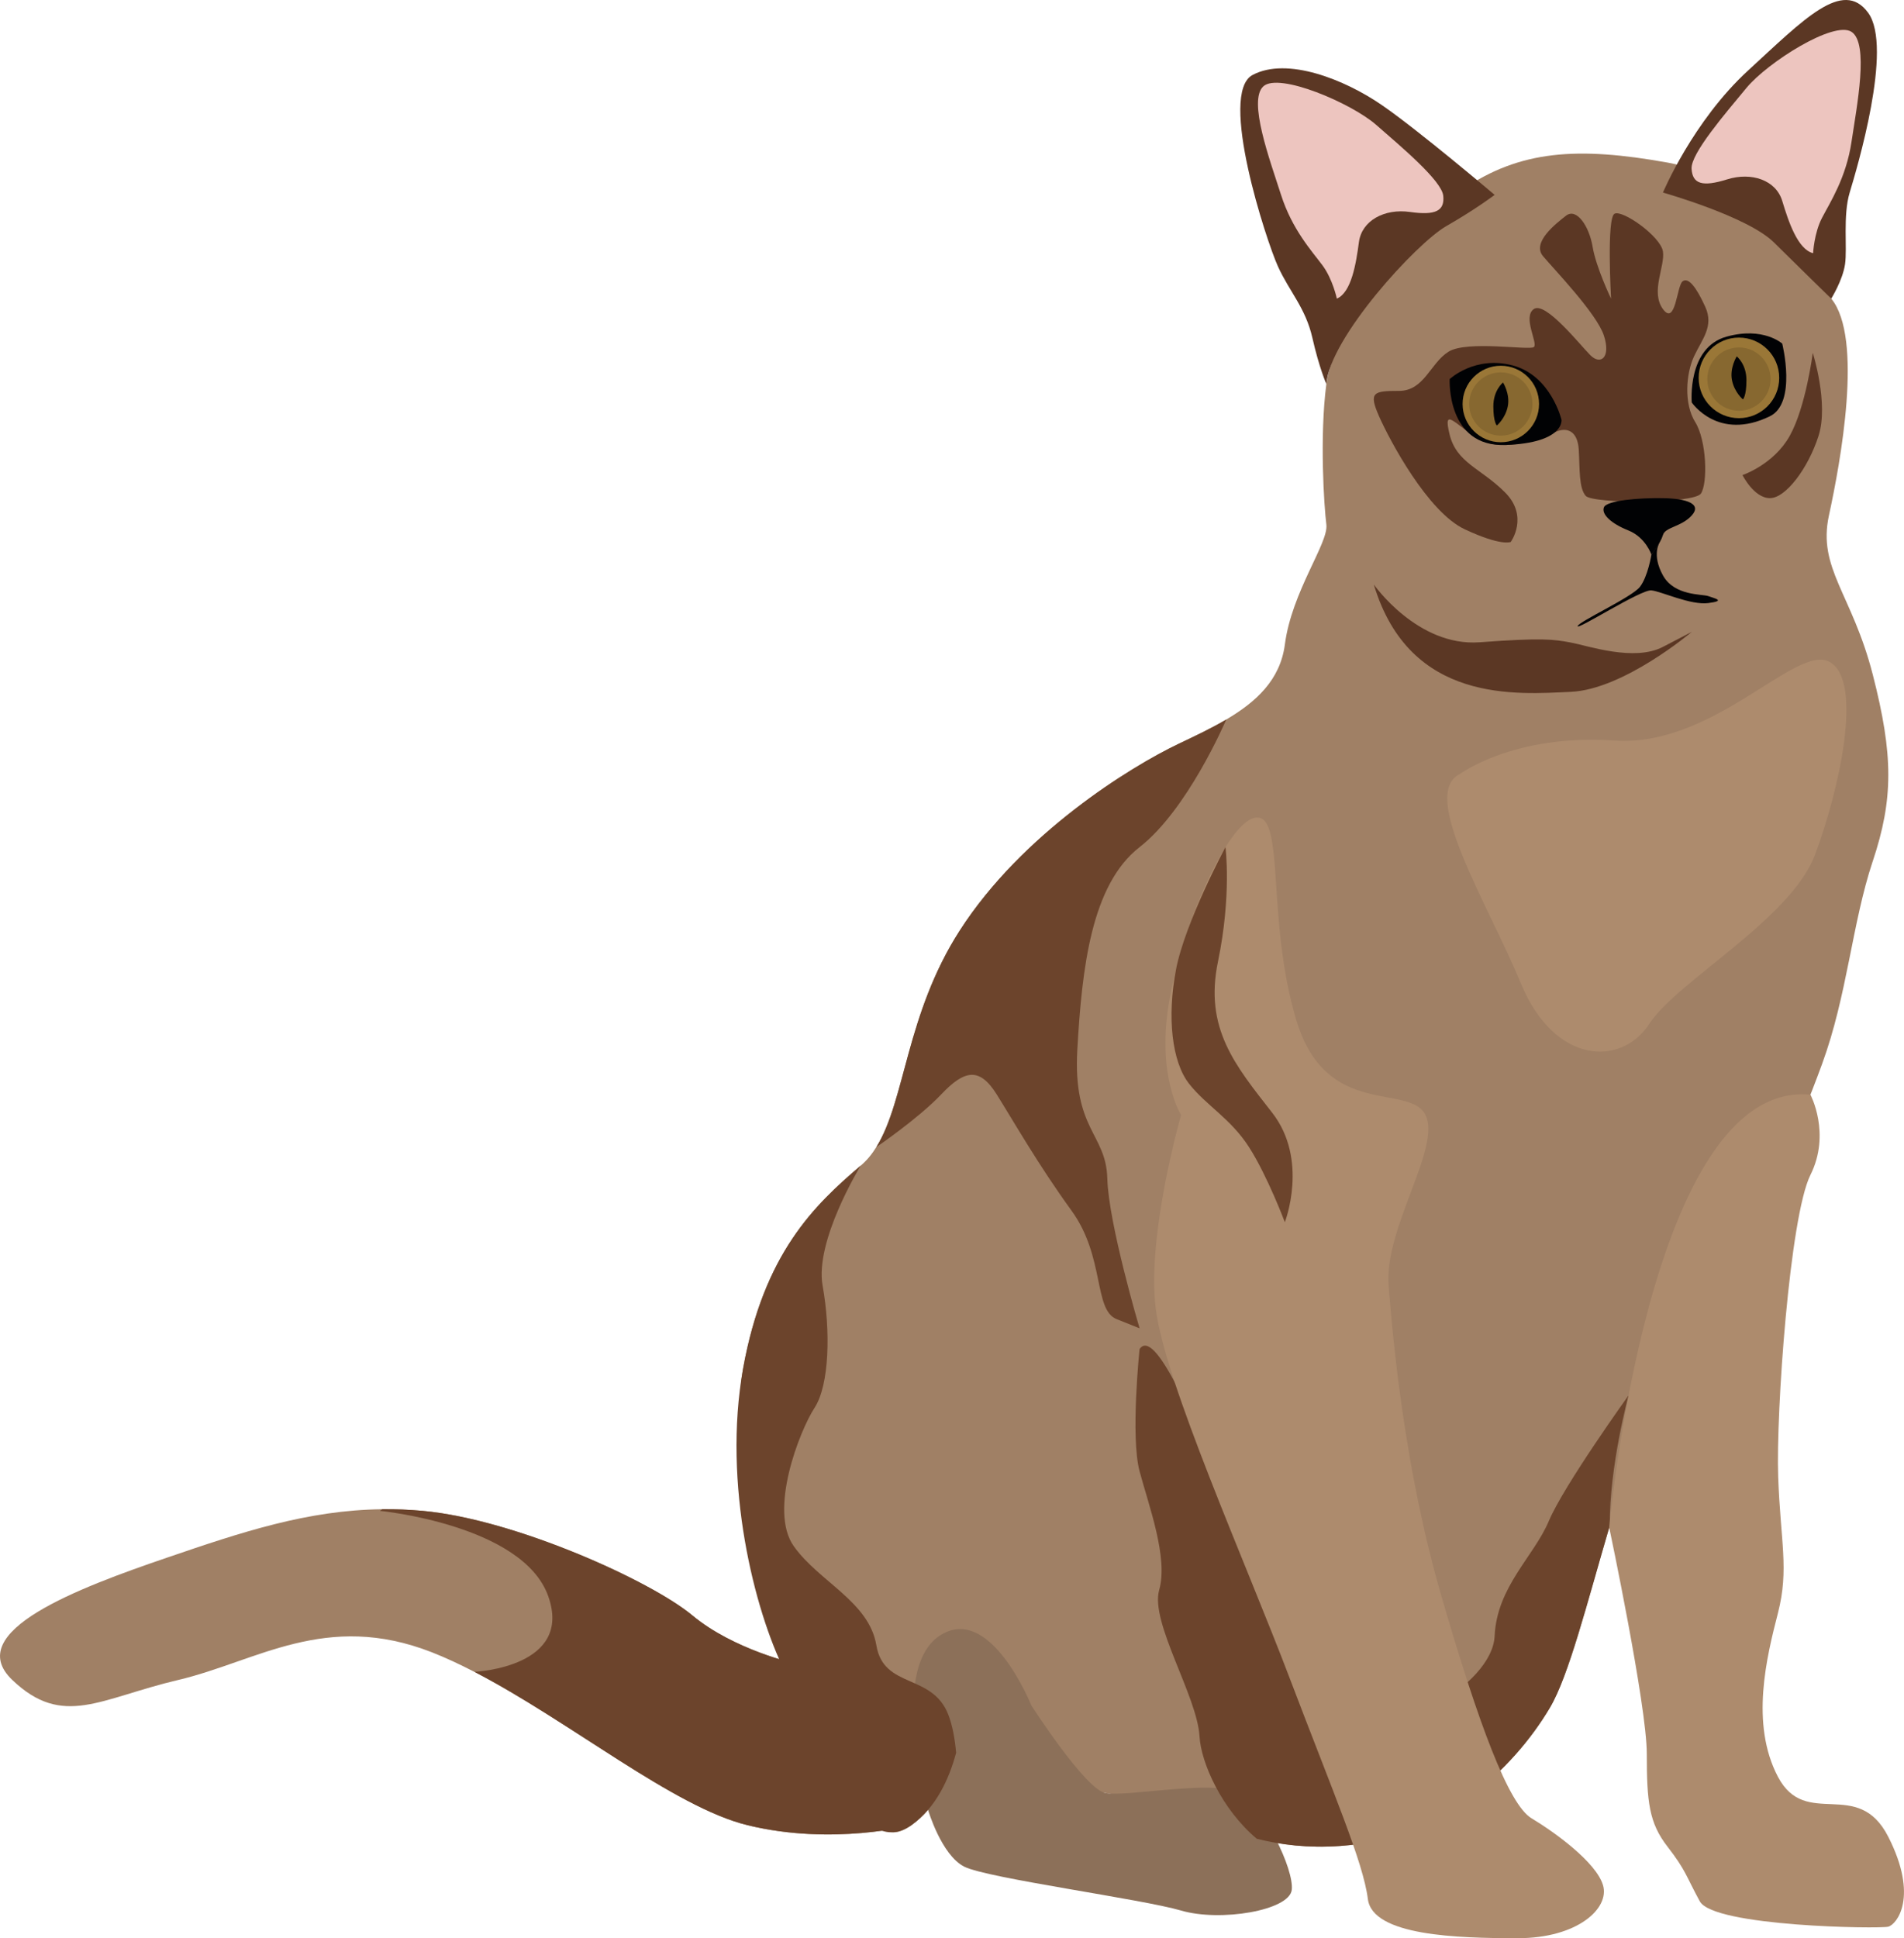 <svg xmlns="http://www.w3.org/2000/svg" width="1061.2" height="1080" viewBox="0 0 1061.2 1080"><g id="a"/><g id="b"><g id="c"><g id="d"><path d="M507.95 1017.04s-43.69 11.56-91.23.0c-41.3-10.05-99.09-57.92-152.31-85.47h-.03c-8.04-4.16-15.96-7.86-23.69-10.9-59.11-23.13-97.65 5.14-141.34 15.42-43.69 10.28-64.25 26.98-92.51.0-28.27-26.98 37.26-51.4 86.09-68.1 41.53-14.21 78.43-26.57 120.17-27.03 7.3-.08 14.78.21 22.46.9 51.4 4.7 127.21 38.98 150.34 58.26 23.13 19.27 57.82 26.98 57.82 26.98l64.25 89.94z" fill="#a08065"/><path d="M507.95 1017.04s-43.69 11.56-91.23.0c-41.3-10.05-99.09-57.92-152.31-85.47 1.41-.08 55.1-2.9 41.14-42.17-14.13-39.78-93.8-47.54-93.8-47.54.44-.31.87-.62 1.34-.9 7.3-.08 14.78.21 22.46.9 51.4 4.7 127.21 38.98 150.34 58.26 23.13 19.27 57.82 26.98 57.82 26.98l64.25 89.94z" fill="#6c442c"/><path d="M1043.76 479.94c-11.56 34.69-14.13 74.53-28.27 113.07-14.13 38.55-29.55 73.24-70.67 137.49-20.22 31.61-35.18 77.22-47.59 119.52-12.8 43.69-22.92 83.85-33.36 101.48-20.56 34.69-61.68 73.24-116.93 77.1-17.99 1.26-32.84-.62-46.44-4.01-28.14-6.96-50.83-20.35-84.63-25.54-50.11-7.71-78.38-57.82-78.38-57.82.0.0.41 16.78-4.6 35.44-3.96 14.78-11.31 30.71-24.95 40.37-30.84 21.84-19.55-52.07-36.26-85.48-16.7-33.41-69.11-104.69-57.54-168.94 11.56-64.2 39.81-91.2 65.48-113.05h.03l.03-.03c3.42-2.9 6.32-6.42 8.79-10.46 16.24-26.11 16.4-73.83 46.46-120.6 34.69-53.97 95.08-91.23 122.07-104.08 8.99-4.27 18.09-8.56 26.42-13.47.0-.03.03.0.03.0l.03-.03c16.65-9.79 30.07-22.08 32.64-41.76 3.85-29.55 24.41-56.54 23.13-66.82-1.28-10.28-3.85-48.83.0-78.38 3.85-29.55 43.82-86.58 75.94-108.42 32.12-21.84 64.11-23.92 114.23-14.93 50.11 8.99 73.24 53.97 91.23 75.81 17.99 21.84 5.14 91.23-1.28 120.78-6.42 29.55 12.85 43.69 24.41 88.66 11.56 44.97 11.56 69.39.0 104.08z" fill="#a08065"/><path d="M926.84 107.31s16.7-39.83 47.54-68.1c30.84-28.27 52.68-51.4 66.82-32.12 14.13 19.27-6.42 87.37-10.28 100.22-3.85 12.85-1.28 30.84-2.57 39.83-1.29 8.99-7.71 19.27-7.71 19.27.0.0-17.33-16.86-31.94-31.33-14.61-14.47-61.86-27.78-61.86-27.78z" fill="#5b3724"/><path d="M739.24 213.96s-3.99-8.99-7.78-25.7c-3.79-16.7-12.78-25.7-19.21-39.83-6.42-14.13-33.41-96.37-14.13-106.65 19.27-10.28 51.4 2.57 71.96 16.7 20.56 14.13 62.96 50.11 62.96 50.11.0.0-10.28 7.85-26.98 17.42-16.7 9.57-64.94 62.23-66.82 87.95z" fill="#5b3724"/><path d="M517.25 1008.47s7.41 25.27 20.26 31.7c12.85 6.42 98.94 17.99 120.78 24.41 21.84 6.42 60.39.0 61.68-11.56 1.28-11.56-15.42-46.26-29.55-53.97-14.13-7.71-63.12 2.56-74.53.0-11.41-2.56-41.12-48.83-41.12-48.83.0.0-23.13-57.82-51.4-38.55-28.27 19.27-6.13 96.79-6.13 96.79z" fill="#8c7059"/><path d="M897.93 166.42s-8.35-17.35-10.28-28.91c-1.93-11.56-8.99-21.84-14.78-17.35-5.78 4.5-19.27 14.98-12.85 22.59 6.42 7.61 29.94 32.02 33.92 44.23 3.98 12.21-1.8 16.7-7.58 10.92-5.78-5.78-25.06-30.2-31.48-25.7-6.43 4.5 2.57 19.27.0 21.2-2.57 1.93-37.26-3.85-47.54 2.57-10.28 6.42-13.49 21.84-27.63 21.84s-17.06.64-11.1 14.13c5.96 13.49 27.16 53.32 47.72 62.96 20.56 9.64 25.7 7.07 25.7 7.07.0.0 10.28-14.13-3.21-27.63-13.49-13.49-27.07-16.37-30.93-32.43-3.85-16.06 3.3-4.83 16.79 2.88 13.49 7.71 35.34-.64 41.76-3.85 6.43-3.21 12.85-1.29 13.49 9.64.64 10.92.0 21.2 3.85 25.7 3.85 4.5 60.39 4.5 64.25-1.28 3.85-5.78 3.21-29.55-3.21-39.83-6.42-10.28-5.14-26.98-.64-36.62 4.5-9.64 11.2-16.7 6.24-27.63-4.96-10.92-9.45-16.7-12.66-14.13-3.21 2.57-3.85 25.06-10.92 15.42-7.07-9.64 1.28-23.77.0-32.12-1.29-8.35-22.49-23.36-26.98-21-4.5 2.36-1.93 47.34-1.93 47.34z" fill="#5b3724"/><path d="M971.17 264.72s17.35-5.78 26.34-21.84c8.99-16.06 12.85-46.26 12.85-46.26.0.0 8.99 28.27 3.21 46.26-5.78 17.99-18.23 34.69-27.1 34.69s-15.3-12.85-15.3-12.85z" fill="#5b3724"/><path d="M920.42 309.05s-3.21-9.64-12.85-13.49c-9.64-3.85-15.09-8.98-13.62-12.85 1.47-3.87 19.58-5.36 32.89-5.14 13.31.22 21.84 3.21 16.06 9.64-5.78 6.42-14.78 6.42-16.06 10.92-1.29 4.5-6.42 10.92-6.42 10.92z" fill="#010204"/><path d="M920.42 309.05s-1.93 12.21-6.43 17.99c-4.5 5.78-34.05 19.27-34.69 21.84-.64 2.57 35.34-20.56 41.12-19.92 5.78.64 21.76 8.35 31.76 7.07 10-1.28 3.49-2.57.0-3.85-3.49-1.28-18.91.0-25.33-11.56-6.42-11.56-1.86-18.32-1.86-18.32l-4.57 6.76z" fill="#010204"/><path d="M765.7 325.69s24.3 34.76 58.99 32.19c34.69-2.57 41.12-1.66 50.75.14 9.64 1.79 35.34 10.79 51.4 2.43l16.06-8.35s-37.91 32.12-67.46 33.41c-29.55 1.28-89.71 6.94-109.74-59.81z" fill="#5b3724"/><path d="M683.44 400.95c-.64 1.54-21.71 50.42-48.29 71.08-26.98 21-32.12 67.66-34.69 112.64-2.57 44.97 16.06 46.9 16.7 71.96.64 25.06 17.99 83.52 17.99 83.52l-12.85-5.14c-12.85-5.14-6.42-34.69-25.06-60.39-18.63-25.7-32.12-49.47-41.76-64.86-9.64-15.37-17.99-13.52-30.84.0-12.85 13.54-36.18 29.4-36.18 29.4v-.05c16.24-26.11 16.4-73.83 46.46-120.6 34.69-53.97 95.08-91.23 122.07-104.08 8.99-4.27 18.09-8.56 26.42-13.47.0-.03.03.0.03.0z" fill="#6c442c"/><path d="M532.9 976.67c-3.96 14.78-11.31 30.71-24.95 40.37-30.84 21.84-53.97-52.68-70.67-86.09-16.7-33.41-34.69-104.08-23.13-168.32 11.56-64.2 39.81-91.2 65.48-113.05h.03c-.69 1.18-25.6 42.09-21.18 66.79 4.5 25.06 3.85 55.25-4.5 68.1-8.35 12.85-25.7 57.18-11.56 77.1s41.97 30.84 46.03 55.25c4.09 24.41 31.07 15.42 40.06 38.55 2.36 6.06 3.7 13.57 4.39 21.3z" fill="#6c442c"/><path d="M897.23 850.03c-12.8 43.69-22.92 83.85-33.36 101.48-20.56 34.69-61.68 73.24-116.93 77.1-17.99 1.26-32.84-.62-46.44-4.01-19.56-16.37-31.1-42.33-31.94-57.03-1.28-22.49-27.63-63.6-22.49-81.59 5.14-17.99-5.78-46.9-10.92-66.17-5.14-19.27.0-68.1.0-68.1 16.7-24.41 83.52 194.02 111.15 206.87 27.63 12.85 85.45-19.27 86.73-46.9 1.29-27.63 21.84-44.33 30.2-64.12 8.35-19.81 44.49-70.09 44.49-70.09.0.0-10.74 39.49-10.49 72.56z" fill="#6c442c"/><path d="M942.9 224.24s-2.66-30.45 19.27-36.62c20.56-5.78 31.16 3.85 31.16 3.85.0.0 8.29 33.08-6.87 40.47-28.97 14.13-43.57-7.71-43.57-7.71z" fill="#010204"/><path d="M870.3 233.88s-5.78-24.41-26.98-30.2c-21.2-5.78-35.34 7.56-35.34 7.56.0.0-1.93 37.96 31.16 36.72 33.09-1.24 31.16-14.09 31.16-14.09z" fill="#010204"/><path d="M658.29 621.28s-19.27 66.82-14.13 107.93c5.14 41.12 50.11 141.34 74.53 205.59 24.41 64.25 41.12 102.79 43.69 123.35 2.57 20.56 50.11 21.84 83.52 21.84s51.4-16.7 47.54-29.55c-3.85-12.85-26.98-29.55-39.83-37.26-12.85-7.71-29.55-52.68-50.11-123.35-20.56-70.67-26.98-141.34-29.55-173.46-2.57-32.12 29.55-77.1 20.56-95.08-8.99-17.99-55.25 2.57-71.96-52.68-16.7-55.25-6.42-113.07-21.84-113.07s-41.12 58.18-48.83 101.04c-7.71 42.87 6.42 64.71 6.42 64.71z" fill="#ad8b6d"/><path d="M716.11 681.03s13.49-34.69-7.07-61.03c-20.56-26.34-37.91-46.9-30.2-84.16 7.71-37.26 4.17-63.81 4.17-63.81.0.0-22.54 41.92-27.58 68.31-5.04 26.39-2.29 51.4 7.35 63.6 9.64 12.21 23.13 19.27 33.41 35.34 10.28 16.06 19.92 41.76 19.92 41.76z" fill="#6c442c"/><path d="M1009.05 609.98s11.54 21.59.0 44.72c-11.54 23.13-19.25 132.35-17.97 168.32 1.29 35.98 6.15 51.4-.14 75.81-6.28 24.41-15.56 61.68.0 91.23 15.56 29.55 44.47.0 61.49 33.41 17.03 33.41 4.82 48.83.0 50.11-4.82 1.28-97.33.0-105.04-14.13-7.71-14.13-7.71-17.21-17.99-30.45-10.28-13.24-11.56-24.81-11.56-51.79s-20.93-126.03-20.93-126.03c0 0 22.17-249.94 112.14-241.2z" fill="#ad8b6d"/><path d="M991.65 210.56c0 12.4-10.05 22.45-22.45 22.45s-22.45-10.05-22.45-22.45 10.05-22.45 22.45-22.45 22.45 10.05 22.45 22.45z" fill="#9a7737"/><path d="M857.8 225.11c0 11.77-9.54 21.31-21.31 21.31s-21.31-9.54-21.31-21.31 9.54-21.31 21.31-21.31 21.31 9.54 21.31 21.31z" fill="#9a7737"/><path d="M854.12 225.11c0 9.73-7.89 17.63-17.63 17.63s-17.63-7.89-17.63-17.63 7.89-17.63 17.63-17.63 17.63 7.89 17.63 17.63z" fill="#876830"/><path d="M986.83 211.24c0 9.73-7.89 17.63-17.63 17.63s-17.63-7.89-17.63-17.63 7.89-17.63 17.63-17.63 17.63 7.89 17.63 17.63z" fill="#876830"/><path d="M837.73 213.12s-5.41 4.23-5.41 13.25 1.96 10.73 1.96 10.73c0 0 4.75-3.9 6.1-10.73 1.36-6.83-2.66-13.25-2.66-13.25z" fill="#010204"/><path d="M967.97 198.57s5.41 4.23 5.41 13.25-1.96 10.73-1.96 10.73c0 0-4.75-3.9-6.1-10.73-1.36-6.83 2.66-13.25 2.66-13.25z" fill="#010204"/><path d="M1010.54 141.09s.52-11.14 4.97-19.7c4.45-8.57 13.45-22.27 16.44-42.4 3-20.13 9.85-54.82.0-61.25-9.85-6.42-46.92 17.13-58.58 31.27-11.66 14.13-31.07 36.53-30.57 45.03.5 8.5 6.06 10.22 19.77 5.93 13.71-4.28 27.28.43 30.77 11.99 3.49 11.56 8.63 26.98 17.2 29.13z" fill="#edc5bf"/><path d="M745.1 166.42s-2.3-10.91-8.07-18.65c-5.77-7.74-16.85-19.82-23.05-39.21-6.2-19.39-18.54-52.53-9.85-60.45 8.69-7.92 49.06 9.37 62.85 21.44s36.54 31.06 37.42 39.53c.88 8.47-4.34 11.06-18.56 9.03-14.22-2.02-26.85 4.81-28.44 16.78-1.59 11.98-4.18 28.02-12.29 31.51z" fill="#edc5bf"/><path d="M813.73 431.27s30.2-22.49 86.09-18.63c55.89 3.85 101.51-54.61 120.14-43.69 18.63 10.92 5.14 71.31-8.35 107.29-13.49 35.98-76.84 70.38-92.39 94.29-15.55 23.92-52.81 22.63-71.44-22.34-18.63-44.97-56.94-105.89-34.05-116.93z" fill="#ad8b6d"/></g></g></g></svg>